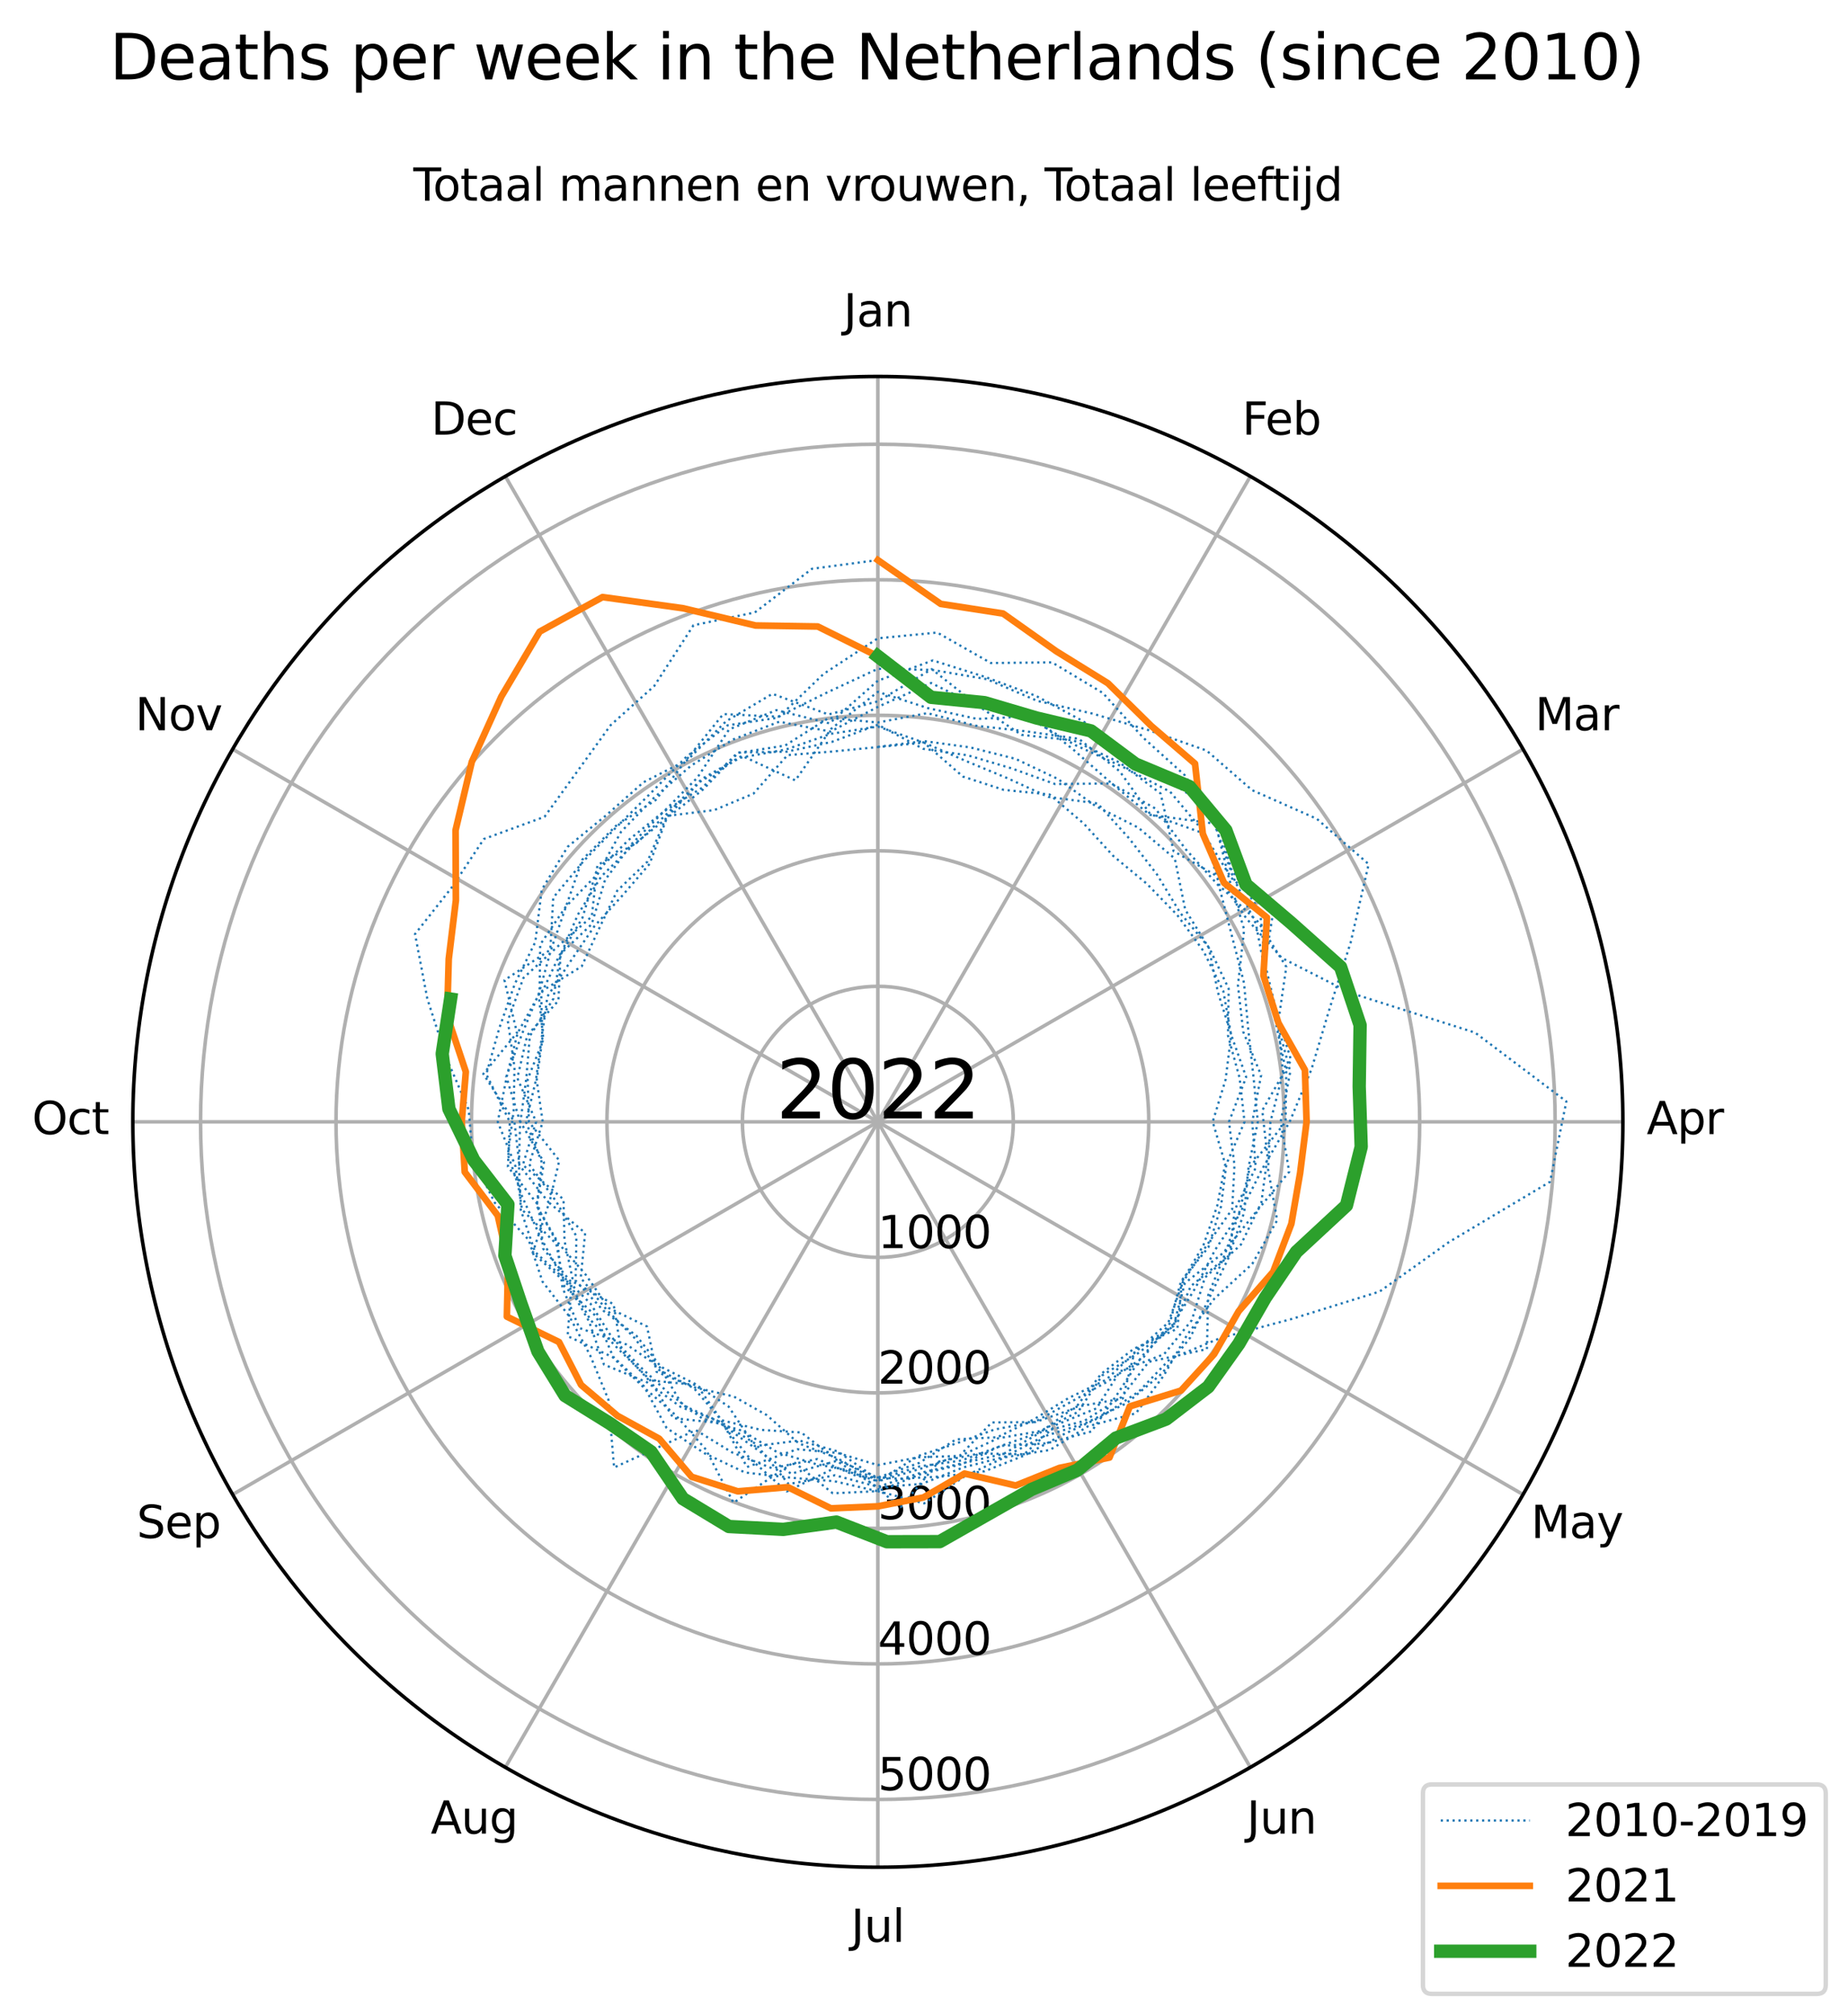 <?xml version="1.0" encoding="utf-8" standalone="no"?>
<!DOCTYPE svg PUBLIC "-//W3C//DTD SVG 1.1//EN"
  "http://www.w3.org/Graphics/SVG/1.1/DTD/svg11.dtd">
<svg xmlns:xlink="http://www.w3.org/1999/xlink" width="415.229pt" height="452.8pt" viewBox="0 0 415.229 452.8" xmlns="http://www.w3.org/2000/svg" version="1.1">
 <defs>
  <style type="text/css">*{stroke-linejoin: round; stroke-linecap: butt}</style>
 </defs>
 <g id="figure_1">
  <g id="patch_1">
   <path d="M 0 452.8 
L 415.229 452.8 
L 415.229 0 
L 0 0 
z
" style="fill: #ffffff"/>
  </g>
  <g id="axes_1">
   <g id="patch_2">
    <path d="M 364.645 251.952 
C 364.645 229.969 360.315 208.2 351.903 187.891 
C 343.49 167.581 331.159 149.126 315.615 133.582 
C 300.071 118.038 281.616 105.707 261.307 97.294 
C 240.997 88.882 219.228 84.552 197.245 84.552 
C 175.263 84.552 153.494 88.882 133.184 97.294 
C 112.875 105.707 94.42 118.038 78.876 133.582 
C 63.331 149.126 51 167.581 42.588 187.891 
C 34.175 208.2 29.845 229.969 29.845 251.952 
C 29.845 273.935 34.175 295.704 42.588 316.013 
C 51 336.322 63.331 354.777 78.876 370.321 
C 94.42 385.866 112.875 398.197 133.184 406.609 
C 153.494 415.022 175.263 419.352 197.245 419.352 
C 219.228 419.352 240.997 415.022 261.307 406.609 
C 281.616 398.197 300.071 385.866 315.615 370.321 
C 331.159 354.777 343.49 336.322 351.903 316.013 
C 360.315 295.704 364.645 273.935 364.645 251.952 
M 197.245 251.952 
C 197.245 251.952 197.245 251.952 197.245 251.952 
C 197.245 251.952 197.245 251.952 197.245 251.952 
C 197.245 251.952 197.245 251.952 197.245 251.952 
C 197.245 251.952 197.245 251.952 197.245 251.952 
C 197.245 251.952 197.245 251.952 197.245 251.952 
C 197.245 251.952 197.245 251.952 197.245 251.952 
C 197.245 251.952 197.245 251.952 197.245 251.952 
C 197.245 251.952 197.245 251.952 197.245 251.952 
C 197.245 251.952 197.245 251.952 197.245 251.952 
C 197.245 251.952 197.245 251.952 197.245 251.952 
C 197.245 251.952 197.245 251.952 197.245 251.952 
C 197.245 251.952 197.245 251.952 197.245 251.952 
C 197.245 251.952 197.245 251.952 197.245 251.952 
C 197.245 251.952 197.245 251.952 197.245 251.952 
C 197.245 251.952 197.245 251.952 197.245 251.952 
C 197.245 251.952 197.245 251.952 197.245 251.952 
M 364.645 251.952 
z
" style="fill: #ffffff"/>
   </g>
   <g id="matplotlib.axis_1">
    <g id="xtick_1">
     <g id="line2d_1">
      <path d="M 197.245 251.952 
L 197.245 84.552 
" clip-path="url(#pd51bc77264)" style="fill: none; stroke: #b0b0b0; stroke-width: 0.8; stroke-linecap: square"/>
     </g>
     <g id="text_1">
      <!-- Jan -->
      <g transform="translate(189.537 73.311) scale(0.1 -0.1)">
       <defs>
        <path id="DejaVuSans-4a" d="M 628 4666 
L 1259 4666 
L 1259 325 
Q 1259 -519 939 -900 
Q 619 -1281 -91 -1281 
L -331 -1281 
L -331 -750 
L -134 -750 
Q 284 -750 456 -515 
Q 628 -281 628 325 
L 628 4666 
z
" transform="scale(0.016)"/>
        <path id="DejaVuSans-61" d="M 2194 1759 
Q 1497 1759 1228 1600 
Q 959 1441 959 1056 
Q 959 750 1161 570 
Q 1363 391 1709 391 
Q 2188 391 2477 730 
Q 2766 1069 2766 1631 
L 2766 1759 
L 2194 1759 
z
M 3341 1997 
L 3341 0 
L 2766 0 
L 2766 531 
Q 2569 213 2275 61 
Q 1981 -91 1556 -91 
Q 1019 -91 701 211 
Q 384 513 384 1019 
Q 384 1609 779 1909 
Q 1175 2209 1959 2209 
L 2766 2209 
L 2766 2266 
Q 2766 2663 2505 2880 
Q 2244 3097 1772 3097 
Q 1472 3097 1187 3025 
Q 903 2953 641 2809 
L 641 3341 
Q 956 3463 1253 3523 
Q 1550 3584 1831 3584 
Q 2591 3584 2966 3190 
Q 3341 2797 3341 1997 
z
" transform="scale(0.016)"/>
        <path id="DejaVuSans-6e" d="M 3513 2113 
L 3513 0 
L 2938 0 
L 2938 2094 
Q 2938 2591 2744 2837 
Q 2550 3084 2163 3084 
Q 1697 3084 1428 2787 
Q 1159 2491 1159 1978 
L 1159 0 
L 581 0 
L 581 3500 
L 1159 3500 
L 1159 2956 
Q 1366 3272 1645 3428 
Q 1925 3584 2291 3584 
Q 2894 3584 3203 3211 
Q 3513 2838 3513 2113 
z
" transform="scale(0.016)"/>
       </defs>
       <use xlink:href="#DejaVuSans-4a"/>
       <use xlink:href="#DejaVuSans-61" x="29.492"/>
       <use xlink:href="#DejaVuSans-6e" x="90.771"/>
      </g>
     </g>
    </g>
    <g id="xtick_2">
     <g id="line2d_2">
      <path d="M 197.245 251.952 
L 280.945 106.979 
" clip-path="url(#pd51bc77264)" style="fill: none; stroke: #b0b0b0; stroke-width: 0.8; stroke-linecap: square"/>
     </g>
     <g id="text_2">
      <!-- Feb -->
      <g transform="translate(279.094 97.614) scale(0.1 -0.1)">
       <defs>
        <path id="DejaVuSans-46" d="M 628 4666 
L 3309 4666 
L 3309 4134 
L 1259 4134 
L 1259 2759 
L 3109 2759 
L 3109 2228 
L 1259 2228 
L 1259 0 
L 628 0 
L 628 4666 
z
" transform="scale(0.016)"/>
        <path id="DejaVuSans-65" d="M 3597 1894 
L 3597 1613 
L 953 1613 
Q 991 1019 1311 708 
Q 1631 397 2203 397 
Q 2534 397 2845 478 
Q 3156 559 3463 722 
L 3463 178 
Q 3153 47 2828 -22 
Q 2503 -91 2169 -91 
Q 1331 -91 842 396 
Q 353 884 353 1716 
Q 353 2575 817 3079 
Q 1281 3584 2069 3584 
Q 2775 3584 3186 3129 
Q 3597 2675 3597 1894 
z
M 3022 2063 
Q 3016 2534 2758 2815 
Q 2500 3097 2075 3097 
Q 1594 3097 1305 2825 
Q 1016 2553 972 2059 
L 3022 2063 
z
" transform="scale(0.016)"/>
        <path id="DejaVuSans-62" d="M 3116 1747 
Q 3116 2381 2855 2742 
Q 2594 3103 2138 3103 
Q 1681 3103 1420 2742 
Q 1159 2381 1159 1747 
Q 1159 1113 1420 752 
Q 1681 391 2138 391 
Q 2594 391 2855 752 
Q 3116 1113 3116 1747 
z
M 1159 2969 
Q 1341 3281 1617 3432 
Q 1894 3584 2278 3584 
Q 2916 3584 3314 3078 
Q 3713 2572 3713 1747 
Q 3713 922 3314 415 
Q 2916 -91 2278 -91 
Q 1894 -91 1617 61 
Q 1341 213 1159 525 
L 1159 0 
L 581 0 
L 581 4863 
L 1159 4863 
L 1159 2969 
z
" transform="scale(0.016)"/>
       </defs>
       <use xlink:href="#DejaVuSans-46"/>
       <use xlink:href="#DejaVuSans-65" x="52.02"/>
       <use xlink:href="#DejaVuSans-62" x="113.543"/>
      </g>
     </g>
    </g>
    <g id="xtick_3">
     <g id="line2d_3">
      <path d="M 197.245 251.952 
L 342.218 168.252 
" clip-path="url(#pd51bc77264)" style="fill: none; stroke: #b0b0b0; stroke-width: 0.8; stroke-linecap: square"/>
     </g>
     <g id="text_3">
      <!-- Mar -->
      <g transform="translate(344.909 164.011) scale(0.1 -0.1)">
       <defs>
        <path id="DejaVuSans-4d" d="M 628 4666 
L 1569 4666 
L 2759 1491 
L 3956 4666 
L 4897 4666 
L 4897 0 
L 4281 0 
L 4281 4097 
L 3078 897 
L 2444 897 
L 1241 4097 
L 1241 0 
L 628 0 
L 628 4666 
z
" transform="scale(0.016)"/>
        <path id="DejaVuSans-72" d="M 2631 2963 
Q 2534 3019 2420 3045 
Q 2306 3072 2169 3072 
Q 1681 3072 1420 2755 
Q 1159 2438 1159 1844 
L 1159 0 
L 581 0 
L 581 3500 
L 1159 3500 
L 1159 2956 
Q 1341 3275 1631 3429 
Q 1922 3584 2338 3584 
Q 2397 3584 2469 3576 
Q 2541 3569 2628 3553 
L 2631 2963 
z
" transform="scale(0.016)"/>
       </defs>
       <use xlink:href="#DejaVuSans-4d"/>
       <use xlink:href="#DejaVuSans-61" x="86.279"/>
       <use xlink:href="#DejaVuSans-72" x="147.559"/>
      </g>
     </g>
    </g>
    <g id="xtick_4">
     <g id="line2d_4">
      <path d="M 197.245 251.952 
L 364.645 251.952 
" clip-path="url(#pd51bc77264)" style="fill: none; stroke: #b0b0b0; stroke-width: 0.8; stroke-linecap: square"/>
     </g>
     <g id="text_4">
      <!-- Apr -->
      <g transform="translate(369.995 254.711) scale(0.1 -0.1)">
       <defs>
        <path id="DejaVuSans-41" d="M 2188 4044 
L 1331 1722 
L 3047 1722 
L 2188 4044 
z
M 1831 4666 
L 2547 4666 
L 4325 0 
L 3669 0 
L 3244 1197 
L 1141 1197 
L 716 0 
L 50 0 
L 1831 4666 
z
" transform="scale(0.016)"/>
        <path id="DejaVuSans-70" d="M 1159 525 
L 1159 -1331 
L 581 -1331 
L 581 3500 
L 1159 3500 
L 1159 2969 
Q 1341 3281 1617 3432 
Q 1894 3584 2278 3584 
Q 2916 3584 3314 3078 
Q 3713 2572 3713 1747 
Q 3713 922 3314 415 
Q 2916 -91 2278 -91 
Q 1894 -91 1617 61 
Q 1341 213 1159 525 
z
M 3116 1747 
Q 3116 2381 2855 2742 
Q 2594 3103 2138 3103 
Q 1681 3103 1420 2742 
Q 1159 2381 1159 1747 
Q 1159 1113 1420 752 
Q 1681 391 2138 391 
Q 2594 391 2855 752 
Q 3116 1113 3116 1747 
z
" transform="scale(0.016)"/>
       </defs>
       <use xlink:href="#DejaVuSans-41"/>
       <use xlink:href="#DejaVuSans-70" x="68.408"/>
       <use xlink:href="#DejaVuSans-72" x="131.885"/>
      </g>
     </g>
    </g>
    <g id="xtick_5">
     <g id="line2d_5">
      <path d="M 197.245 251.952 
L 342.218 335.652 
" clip-path="url(#pd51bc77264)" style="fill: none; stroke: #b0b0b0; stroke-width: 0.8; stroke-linecap: square"/>
     </g>
     <g id="text_5">
      <!-- May -->
      <g transform="translate(344.005 345.411) scale(0.1 -0.1)">
       <defs>
        <path id="DejaVuSans-79" d="M 2059 -325 
Q 1816 -950 1584 -1140 
Q 1353 -1331 966 -1331 
L 506 -1331 
L 506 -850 
L 844 -850 
Q 1081 -850 1212 -737 
Q 1344 -625 1503 -206 
L 1606 56 
L 191 3500 
L 800 3500 
L 1894 763 
L 2988 3500 
L 3597 3500 
L 2059 -325 
z
" transform="scale(0.016)"/>
       </defs>
       <use xlink:href="#DejaVuSans-4d"/>
       <use xlink:href="#DejaVuSans-61" x="86.279"/>
       <use xlink:href="#DejaVuSans-79" x="147.559"/>
      </g>
     </g>
    </g>
    <g id="xtick_6">
     <g id="line2d_6">
      <path d="M 197.245 251.952 
L 280.945 396.924 
" clip-path="url(#pd51bc77264)" style="fill: none; stroke: #b0b0b0; stroke-width: 0.8; stroke-linecap: square"/>
     </g>
     <g id="text_6">
      <!-- Jun -->
      <g transform="translate(280.133 411.808) scale(0.1 -0.1)">
       <defs>
        <path id="DejaVuSans-75" d="M 544 1381 
L 544 3500 
L 1119 3500 
L 1119 1403 
Q 1119 906 1312 657 
Q 1506 409 1894 409 
Q 2359 409 2629 706 
Q 2900 1003 2900 1516 
L 2900 3500 
L 3475 3500 
L 3475 0 
L 2900 0 
L 2900 538 
Q 2691 219 2414 64 
Q 2138 -91 1772 -91 
Q 1169 -91 856 284 
Q 544 659 544 1381 
z
M 1991 3584 
L 1991 3584 
z
" transform="scale(0.016)"/>
       </defs>
       <use xlink:href="#DejaVuSans-4a"/>
       <use xlink:href="#DejaVuSans-75" x="29.492"/>
       <use xlink:href="#DejaVuSans-6e" x="92.871"/>
      </g>
     </g>
    </g>
    <g id="xtick_7">
     <g id="line2d_7">
      <path d="M 197.245 251.952 
L 197.245 419.352 
" clip-path="url(#pd51bc77264)" style="fill: none; stroke: #b0b0b0; stroke-width: 0.8; stroke-linecap: square"/>
     </g>
     <g id="text_7">
      <!-- Jul -->
      <g transform="translate(191.213 436.111) scale(0.1 -0.1)">
       <defs>
        <path id="DejaVuSans-6c" d="M 603 4863 
L 1178 4863 
L 1178 0 
L 603 0 
L 603 4863 
z
" transform="scale(0.016)"/>
       </defs>
       <use xlink:href="#DejaVuSans-4a"/>
       <use xlink:href="#DejaVuSans-75" x="29.492"/>
       <use xlink:href="#DejaVuSans-6c" x="92.871"/>
      </g>
     </g>
    </g>
    <g id="xtick_8">
     <g id="line2d_8">
      <path d="M 197.245 251.952 
L 113.545 396.924 
" clip-path="url(#pd51bc77264)" style="fill: none; stroke: #b0b0b0; stroke-width: 0.8; stroke-linecap: square"/>
     </g>
     <g id="text_8">
      <!-- Aug -->
      <g transform="translate(96.782 411.808) scale(0.1 -0.1)">
       <defs>
        <path id="DejaVuSans-67" d="M 2906 1791 
Q 2906 2416 2648 2759 
Q 2391 3103 1925 3103 
Q 1463 3103 1205 2759 
Q 947 2416 947 1791 
Q 947 1169 1205 825 
Q 1463 481 1925 481 
Q 2391 481 2648 825 
Q 2906 1169 2906 1791 
z
M 3481 434 
Q 3481 -459 3084 -895 
Q 2688 -1331 1869 -1331 
Q 1566 -1331 1297 -1286 
Q 1028 -1241 775 -1147 
L 775 -588 
Q 1028 -725 1275 -790 
Q 1522 -856 1778 -856 
Q 2344 -856 2625 -561 
Q 2906 -266 2906 331 
L 2906 616 
Q 2728 306 2450 153 
Q 2172 0 1784 0 
Q 1141 0 747 490 
Q 353 981 353 1791 
Q 353 2603 747 3093 
Q 1141 3584 1784 3584 
Q 2172 3584 2450 3431 
Q 2728 3278 2906 2969 
L 2906 3500 
L 3481 3500 
L 3481 434 
z
" transform="scale(0.016)"/>
       </defs>
       <use xlink:href="#DejaVuSans-41"/>
       <use xlink:href="#DejaVuSans-75" x="68.408"/>
       <use xlink:href="#DejaVuSans-67" x="131.787"/>
      </g>
     </g>
    </g>
    <g id="xtick_9">
     <g id="line2d_9">
      <path d="M 197.245 251.952 
L 52.273 335.652 
" clip-path="url(#pd51bc77264)" style="fill: none; stroke: #b0b0b0; stroke-width: 0.8; stroke-linecap: square"/>
     </g>
     <g id="text_9">
      <!-- Sep -->
      <g transform="translate(30.723 345.411) scale(0.1 -0.1)">
       <defs>
        <path id="DejaVuSans-53" d="M 3425 4513 
L 3425 3897 
Q 3066 4069 2747 4153 
Q 2428 4238 2131 4238 
Q 1616 4238 1336 4038 
Q 1056 3838 1056 3469 
Q 1056 3159 1242 3001 
Q 1428 2844 1947 2747 
L 2328 2669 
Q 3034 2534 3370 2195 
Q 3706 1856 3706 1288 
Q 3706 609 3251 259 
Q 2797 -91 1919 -91 
Q 1588 -91 1214 -16 
Q 841 59 441 206 
L 441 856 
Q 825 641 1194 531 
Q 1563 422 1919 422 
Q 2459 422 2753 634 
Q 3047 847 3047 1241 
Q 3047 1584 2836 1778 
Q 2625 1972 2144 2069 
L 1759 2144 
Q 1053 2284 737 2584 
Q 422 2884 422 3419 
Q 422 4038 858 4394 
Q 1294 4750 2059 4750 
Q 2388 4750 2728 4690 
Q 3069 4631 3425 4513 
z
" transform="scale(0.016)"/>
       </defs>
       <use xlink:href="#DejaVuSans-53"/>
       <use xlink:href="#DejaVuSans-65" x="63.477"/>
       <use xlink:href="#DejaVuSans-70" x="125"/>
      </g>
     </g>
    </g>
    <g id="xtick_10">
     <g id="line2d_10">
      <path d="M 197.245 251.952 
L 29.845 251.952 
" clip-path="url(#pd51bc77264)" style="fill: none; stroke: #b0b0b0; stroke-width: 0.8; stroke-linecap: square"/>
     </g>
     <g id="text_10">
      <!-- Oct -->
      <g transform="translate(7.2 254.711) scale(0.1 -0.1)">
       <defs>
        <path id="DejaVuSans-4f" d="M 2522 4238 
Q 1834 4238 1429 3725 
Q 1025 3213 1025 2328 
Q 1025 1447 1429 934 
Q 1834 422 2522 422 
Q 3209 422 3611 934 
Q 4013 1447 4013 2328 
Q 4013 3213 3611 3725 
Q 3209 4238 2522 4238 
z
M 2522 4750 
Q 3503 4750 4090 4092 
Q 4678 3434 4678 2328 
Q 4678 1225 4090 567 
Q 3503 -91 2522 -91 
Q 1538 -91 948 565 
Q 359 1222 359 2328 
Q 359 3434 948 4092 
Q 1538 4750 2522 4750 
z
" transform="scale(0.016)"/>
        <path id="DejaVuSans-63" d="M 3122 3366 
L 3122 2828 
Q 2878 2963 2633 3030 
Q 2388 3097 2138 3097 
Q 1578 3097 1268 2742 
Q 959 2388 959 1747 
Q 959 1106 1268 751 
Q 1578 397 2138 397 
Q 2388 397 2633 464 
Q 2878 531 3122 666 
L 3122 134 
Q 2881 22 2623 -34 
Q 2366 -91 2075 -91 
Q 1284 -91 818 406 
Q 353 903 353 1747 
Q 353 2603 823 3093 
Q 1294 3584 2113 3584 
Q 2378 3584 2631 3529 
Q 2884 3475 3122 3366 
z
" transform="scale(0.016)"/>
        <path id="DejaVuSans-74" d="M 1172 4494 
L 1172 3500 
L 2356 3500 
L 2356 3053 
L 1172 3053 
L 1172 1153 
Q 1172 725 1289 603 
Q 1406 481 1766 481 
L 2356 481 
L 2356 0 
L 1766 0 
Q 1100 0 847 248 
Q 594 497 594 1153 
L 594 3053 
L 172 3053 
L 172 3500 
L 594 3500 
L 594 4494 
L 1172 4494 
z
" transform="scale(0.016)"/>
       </defs>
       <use xlink:href="#DejaVuSans-4f"/>
       <use xlink:href="#DejaVuSans-63" x="78.711"/>
       <use xlink:href="#DejaVuSans-74" x="133.691"/>
      </g>
     </g>
    </g>
    <g id="xtick_11">
     <g id="line2d_11">
      <path d="M 197.245 251.952 
L 52.273 168.252 
" clip-path="url(#pd51bc77264)" style="fill: none; stroke: #b0b0b0; stroke-width: 0.8; stroke-linecap: square"/>
     </g>
     <g id="text_11">
      <!-- Nov -->
      <g transform="translate(30.389 164.011) scale(0.1 -0.1)">
       <defs>
        <path id="DejaVuSans-4e" d="M 628 4666 
L 1478 4666 
L 3547 763 
L 3547 4666 
L 4159 4666 
L 4159 0 
L 3309 0 
L 1241 3903 
L 1241 0 
L 628 0 
L 628 4666 
z
" transform="scale(0.016)"/>
        <path id="DejaVuSans-6f" d="M 1959 3097 
Q 1497 3097 1228 2736 
Q 959 2375 959 1747 
Q 959 1119 1226 758 
Q 1494 397 1959 397 
Q 2419 397 2687 759 
Q 2956 1122 2956 1747 
Q 2956 2369 2687 2733 
Q 2419 3097 1959 3097 
z
M 1959 3584 
Q 2709 3584 3137 3096 
Q 3566 2609 3566 1747 
Q 3566 888 3137 398 
Q 2709 -91 1959 -91 
Q 1206 -91 779 398 
Q 353 888 353 1747 
Q 353 2609 779 3096 
Q 1206 3584 1959 3584 
z
" transform="scale(0.016)"/>
        <path id="DejaVuSans-76" d="M 191 3500 
L 800 3500 
L 1894 563 
L 2988 3500 
L 3597 3500 
L 2284 0 
L 1503 0 
L 191 3500 
z
" transform="scale(0.016)"/>
       </defs>
       <use xlink:href="#DejaVuSans-4e"/>
       <use xlink:href="#DejaVuSans-6f" x="74.805"/>
       <use xlink:href="#DejaVuSans-76" x="135.986"/>
      </g>
     </g>
    </g>
    <g id="xtick_12">
     <g id="line2d_12">
      <path d="M 197.245 251.952 
L 113.545 106.979 
" clip-path="url(#pd51bc77264)" style="fill: none; stroke: #b0b0b0; stroke-width: 0.8; stroke-linecap: square"/>
     </g>
     <g id="text_12">
      <!-- Dec -->
      <g transform="translate(96.87 97.614) scale(0.1 -0.1)">
       <defs>
        <path id="DejaVuSans-44" d="M 1259 4147 
L 1259 519 
L 2022 519 
Q 2988 519 3436 956 
Q 3884 1394 3884 2338 
Q 3884 3275 3436 3711 
Q 2988 4147 2022 4147 
L 1259 4147 
z
M 628 4666 
L 1925 4666 
Q 3281 4666 3915 4102 
Q 4550 3538 4550 2338 
Q 4550 1131 3912 565 
Q 3275 0 1925 0 
L 628 0 
L 628 4666 
z
" transform="scale(0.016)"/>
       </defs>
       <use xlink:href="#DejaVuSans-44"/>
       <use xlink:href="#DejaVuSans-65" x="77.002"/>
       <use xlink:href="#DejaVuSans-63" x="138.525"/>
      </g>
     </g>
    </g>
   </g>
   <g id="matplotlib.axis_2">
    <g id="ytick_1">
     <g id="line2d_13">
      <path d="M 197.245 221.515 
C 201.242 221.515 205.2 222.303 208.893 223.832 
C 212.585 225.362 215.941 227.604 218.767 230.43 
C 221.593 233.256 223.835 236.612 225.365 240.304 
C 226.894 243.997 227.682 247.955 227.682 251.952 
C 227.682 255.949 226.894 259.907 225.365 263.599 
C 223.835 267.292 221.593 270.647 218.767 273.474 
C 215.941 276.3 212.585 278.542 208.893 280.071 
C 205.2 281.601 201.242 282.388 197.245 282.388 
C 193.248 282.388 189.29 281.601 185.598 280.071 
C 181.905 278.542 178.55 276.3 175.724 273.474 
C 172.897 270.647 170.655 267.292 169.126 263.599 
C 167.596 259.907 166.809 255.949 166.809 251.952 
C 166.809 247.955 167.596 243.997 169.126 240.304 
C 170.655 236.612 172.897 233.256 175.724 230.43 
C 178.55 227.604 181.905 225.362 185.598 223.832 
C 189.29 222.303 193.248 221.515 197.245 221.515 
" clip-path="url(#pd51bc77264)" style="fill: none; stroke: #b0b0b0; stroke-width: 0.8; stroke-linecap: square"/>
     </g>
     <g id="text_13">
      <!-- 1000 -->
      <g transform="translate(197.245 280.308) scale(0.1 -0.1)">
       <defs>
        <path id="DejaVuSans-31" d="M 794 531 
L 1825 531 
L 1825 4091 
L 703 3866 
L 703 4441 
L 1819 4666 
L 2450 4666 
L 2450 531 
L 3481 531 
L 3481 0 
L 794 0 
L 794 531 
z
" transform="scale(0.016)"/>
        <path id="DejaVuSans-30" d="M 2034 4250 
Q 1547 4250 1301 3770 
Q 1056 3291 1056 2328 
Q 1056 1369 1301 889 
Q 1547 409 2034 409 
Q 2525 409 2770 889 
Q 3016 1369 3016 2328 
Q 3016 3291 2770 3770 
Q 2525 4250 2034 4250 
z
M 2034 4750 
Q 2819 4750 3233 4129 
Q 3647 3509 3647 2328 
Q 3647 1150 3233 529 
Q 2819 -91 2034 -91 
Q 1250 -91 836 529 
Q 422 1150 422 2328 
Q 422 3509 836 4129 
Q 1250 4750 2034 4750 
z
" transform="scale(0.016)"/>
       </defs>
       <use xlink:href="#DejaVuSans-31"/>
       <use xlink:href="#DejaVuSans-30" x="63.623"/>
       <use xlink:href="#DejaVuSans-30" x="127.246"/>
       <use xlink:href="#DejaVuSans-30" x="190.869"/>
      </g>
     </g>
    </g>
    <g id="ytick_2">
     <g id="line2d_14">
      <path d="M 197.245 191.079 
C 205.239 191.079 213.155 192.654 220.54 195.713 
C 227.926 198.772 234.636 203.256 240.289 208.908 
C 245.941 214.561 250.425 221.272 253.484 228.657 
C 256.543 236.042 258.118 243.958 258.118 251.952 
C 258.118 259.945 256.543 267.861 253.484 275.247 
C 250.425 282.632 245.941 289.343 240.289 294.995 
C 234.636 300.648 227.926 305.132 220.54 308.191 
C 213.155 311.25 205.239 312.824 197.245 312.824 
C 189.252 312.824 181.336 311.25 173.95 308.191 
C 166.565 305.132 159.854 300.648 154.202 294.995 
C 148.549 289.343 144.065 282.632 141.006 275.247 
C 137.947 267.861 136.373 259.945 136.373 251.952 
C 136.373 243.958 137.947 236.042 141.006 228.657 
C 144.065 221.272 148.549 214.561 154.202 208.908 
C 159.854 203.256 166.565 198.772 173.95 195.713 
C 181.336 192.654 189.252 191.079 197.245 191.079 
" clip-path="url(#pd51bc77264)" style="fill: none; stroke: #b0b0b0; stroke-width: 0.8; stroke-linecap: square"/>
     </g>
     <g id="text_14">
      <!-- 2000 -->
      <g transform="translate(197.245 310.745) scale(0.1 -0.1)">
       <defs>
        <path id="DejaVuSans-32" d="M 1228 531 
L 3431 531 
L 3431 0 
L 469 0 
L 469 531 
Q 828 903 1448 1529 
Q 2069 2156 2228 2338 
Q 2531 2678 2651 2914 
Q 2772 3150 2772 3378 
Q 2772 3750 2511 3984 
Q 2250 4219 1831 4219 
Q 1534 4219 1204 4116 
Q 875 4013 500 3803 
L 500 4441 
Q 881 4594 1212 4672 
Q 1544 4750 1819 4750 
Q 2544 4750 2975 4387 
Q 3406 4025 3406 3419 
Q 3406 3131 3298 2873 
Q 3191 2616 2906 2266 
Q 2828 2175 2409 1742 
Q 1991 1309 1228 531 
z
" transform="scale(0.016)"/>
       </defs>
       <use xlink:href="#DejaVuSans-32"/>
       <use xlink:href="#DejaVuSans-30" x="63.623"/>
       <use xlink:href="#DejaVuSans-30" x="127.246"/>
       <use xlink:href="#DejaVuSans-30" x="190.869"/>
      </g>
     </g>
    </g>
    <g id="ytick_3">
     <g id="line2d_15">
      <path d="M 197.245 160.643 
C 209.236 160.643 221.11 163.005 232.188 167.593 
C 243.266 172.182 253.332 178.908 261.811 187.386 
C 270.289 195.865 277.015 205.931 281.604 217.009 
C 286.193 228.087 288.554 239.961 288.554 251.952 
C 288.554 263.942 286.193 275.816 281.604 286.894 
C 277.015 297.972 270.289 308.038 261.811 316.517 
C 253.332 324.996 243.266 331.722 232.188 336.31 
C 221.11 340.899 209.236 343.261 197.245 343.261 
C 185.255 343.261 173.381 340.899 162.303 336.31 
C 151.225 331.722 141.159 324.996 132.68 316.517 
C 124.201 308.038 117.475 297.972 112.887 286.894 
C 108.298 275.816 105.936 263.942 105.936 251.952 
C 105.936 239.961 108.298 228.087 112.887 217.009 
C 117.475 205.931 124.201 195.865 132.68 187.386 
C 141.159 178.908 151.225 172.182 162.303 167.593 
C 173.381 163.005 185.255 160.643 197.245 160.643 
" clip-path="url(#pd51bc77264)" style="fill: none; stroke: #b0b0b0; stroke-width: 0.8; stroke-linecap: square"/>
     </g>
     <g id="text_15">
      <!-- 3000 -->
      <g transform="translate(197.245 341.181) scale(0.1 -0.1)">
       <defs>
        <path id="DejaVuSans-33" d="M 2597 2516 
Q 3050 2419 3304 2112 
Q 3559 1806 3559 1356 
Q 3559 666 3084 287 
Q 2609 -91 1734 -91 
Q 1441 -91 1130 -33 
Q 819 25 488 141 
L 488 750 
Q 750 597 1062 519 
Q 1375 441 1716 441 
Q 2309 441 2620 675 
Q 2931 909 2931 1356 
Q 2931 1769 2642 2001 
Q 2353 2234 1838 2234 
L 1294 2234 
L 1294 2753 
L 1863 2753 
Q 2328 2753 2575 2939 
Q 2822 3125 2822 3475 
Q 2822 3834 2567 4026 
Q 2313 4219 1838 4219 
Q 1578 4219 1281 4162 
Q 984 4106 628 3988 
L 628 4550 
Q 988 4650 1302 4700 
Q 1616 4750 1894 4750 
Q 2613 4750 3031 4423 
Q 3450 4097 3450 3541 
Q 3450 3153 3228 2886 
Q 3006 2619 2597 2516 
z
" transform="scale(0.016)"/>
       </defs>
       <use xlink:href="#DejaVuSans-33"/>
       <use xlink:href="#DejaVuSans-30" x="63.623"/>
       <use xlink:href="#DejaVuSans-30" x="127.246"/>
       <use xlink:href="#DejaVuSans-30" x="190.869"/>
      </g>
     </g>
    </g>
    <g id="ytick_4">
     <g id="line2d_16">
      <path d="M 197.245 130.206 
C 213.233 130.206 229.065 133.355 243.835 139.474 
C 258.606 145.592 272.028 154.56 283.332 165.865 
C 294.637 177.17 303.605 190.591 309.723 205.362 
C 315.842 220.132 318.991 235.964 318.991 251.952 
C 318.991 267.939 315.842 283.771 309.723 298.542 
C 303.605 313.312 294.637 326.734 283.332 338.039 
C 272.028 349.344 258.606 358.312 243.835 364.43 
C 229.065 370.548 213.233 373.697 197.245 373.697 
C 181.258 373.697 165.426 370.548 150.655 364.43 
C 135.885 358.312 122.463 349.344 111.158 338.039 
C 99.853 326.734 90.885 313.312 84.767 298.542 
C 78.649 283.771 75.5 267.939 75.5 251.952 
C 75.5 235.964 78.649 220.132 84.767 205.362 
C 90.885 190.591 99.853 177.17 111.158 165.865 
C 122.463 154.56 135.885 145.592 150.655 139.474 
C 165.426 133.355 181.258 130.206 197.245 130.206 
" clip-path="url(#pd51bc77264)" style="fill: none; stroke: #b0b0b0; stroke-width: 0.8; stroke-linecap: square"/>
     </g>
     <g id="text_16">
      <!-- 4000 -->
      <g transform="translate(197.245 371.618) scale(0.1 -0.1)">
       <defs>
        <path id="DejaVuSans-34" d="M 2419 4116 
L 825 1625 
L 2419 1625 
L 2419 4116 
z
M 2253 4666 
L 3047 4666 
L 3047 1625 
L 3713 1625 
L 3713 1100 
L 3047 1100 
L 3047 0 
L 2419 0 
L 2419 1100 
L 313 1100 
L 313 1709 
L 2253 4666 
z
" transform="scale(0.016)"/>
       </defs>
       <use xlink:href="#DejaVuSans-34"/>
       <use xlink:href="#DejaVuSans-30" x="63.623"/>
       <use xlink:href="#DejaVuSans-30" x="127.246"/>
       <use xlink:href="#DejaVuSans-30" x="190.869"/>
      </g>
     </g>
    </g>
    <g id="ytick_5">
     <g id="line2d_17">
      <path d="M 197.245 99.77 
C 217.23 99.77 237.02 103.706 255.483 111.354 
C 273.946 119.002 290.723 130.212 304.854 144.343 
C 318.985 158.474 330.195 175.251 337.843 193.714 
C 345.491 212.177 349.427 231.967 349.427 251.952 
C 349.427 271.936 345.491 291.726 337.843 310.189 
C 330.195 328.652 318.985 345.429 304.854 359.561 
C 290.723 373.692 273.946 384.902 255.483 392.549 
C 237.02 400.197 217.23 404.134 197.245 404.134 
C 177.261 404.134 157.471 400.197 139.008 392.549 
C 120.545 384.902 103.768 373.692 89.637 359.561 
C 75.505 345.429 64.295 328.652 56.648 310.189 
C 49 291.726 45.063 271.936 45.063 251.952 
C 45.063 231.967 49 212.177 56.648 193.714 
C 64.295 175.251 75.505 158.474 89.637 144.343 
C 103.768 130.212 120.545 119.002 139.008 111.354 
C 157.471 103.706 177.261 99.77 197.245 99.77 
" clip-path="url(#pd51bc77264)" style="fill: none; stroke: #b0b0b0; stroke-width: 0.8; stroke-linecap: square"/>
     </g>
     <g id="text_17">
      <!-- 5000 -->
      <g transform="translate(197.245 402.054) scale(0.1 -0.1)">
       <defs>
        <path id="DejaVuSans-35" d="M 691 4666 
L 3169 4666 
L 3169 4134 
L 1269 4134 
L 1269 2991 
Q 1406 3038 1543 3061 
Q 1681 3084 1819 3084 
Q 2600 3084 3056 2656 
Q 3513 2228 3513 1497 
Q 3513 744 3044 326 
Q 2575 -91 1722 -91 
Q 1428 -91 1123 -41 
Q 819 9 494 109 
L 494 744 
Q 775 591 1075 516 
Q 1375 441 1709 441 
Q 2250 441 2565 725 
Q 2881 1009 2881 1497 
Q 2881 1984 2565 2268 
Q 2250 2553 1709 2553 
Q 1456 2553 1204 2497 
Q 953 2441 691 2322 
L 691 4666 
z
" transform="scale(0.016)"/>
       </defs>
       <use xlink:href="#DejaVuSans-35"/>
       <use xlink:href="#DejaVuSans-30" x="63.623"/>
       <use xlink:href="#DejaVuSans-30" x="127.246"/>
       <use xlink:href="#DejaVuSans-30" x="190.869"/>
      </g>
     </g>
    </g>
   </g>
   <g id="line2d_18">
    <path d="M 197.245 167.734 
L 207.628 166.445 
L 217.975 167.847 
L 228.167 170.418 
L 237.67 174.928 
L 246.193 181.039 
L 255.776 185.884 
L 263.974 192.836 
L 266.304 204.284 
L 271.627 212.913 
L 273.685 222.962 
L 276.651 232.38 
L 275.38 242.465 
L 272.484 251.952 
L 275.289 261.428 
L 273.519 270.752 
L 270.384 279.689 
L 265.591 287.822 
L 264.551 298.41 
L 254.77 302.914 
L 247.4 308.565 
L 241.628 316.252 
L 232.635 319.381 
L 222.846 319.455 
L 215.71 326.866 
L 206.711 329.905 
L 197.245 332.699 
L 188.077 327.458 
L 179.451 324.147 
L 172.271 317.805 
L 164.869 313.64 
L 156.078 311.593 
L 147.514 308.086 
L 145.371 297.909 
L 136.728 293.724 
L 131.676 286.365 
L 125.445 279.182 
L 120.588 270.846 
L 121.77 261.116 
L 118.172 251.952 
L 120.41 242.622 
L 122.997 223.793 
L 128.28 215.756 
L 133.572 208.001 
L 139.858 201.111 
L 145.94 194.04 
L 149.94 183.419 
L 157.188 175.629 
L 166.237 170.191 
L 176.632 168.32 
L 186.665 164.813 
L 197.245 163.169 
L 207.587 166.777 
L 216.358 174.407 
L 225.523 177.391 
L 235.831 178.432 
L 243.496 184.947 
L 250.145 192.24 
L 257.64 198.447 
L 264.526 205.511 
L 270.388 213.564 
L 274.852 222.52 
L 276.622 232.387 
L 280.003 241.903 
L 276.136 251.952 
L 277.374 261.681 
L 276.858 271.575 
L 270.981 279.916 
L 265.779 287.921 
L 262.522 297.009 
L 255.362 303.439 
L 248.551 309.863 
L 240.072 313.997 
L 232.309 318.761 
L 224.109 322.785 
L 214.821 323.261 
L 206.545 328.545 
L 197.245 331.847 
L 188.026 327.881 
L 180.048 321.724 
L 171.008 321.134 
L 162.082 318.95 
L 156.51 310.966 
L 148.503 306.97 
L 143.002 300.008 
L 135.676 294.45 
L 129.331 287.596 
L 129.514 277.639 
L 124.932 269.775 
L 118.899 261.465 
L 121.946 251.952 
L 120.591 242.644 
L 121.858 233.371 
L 121.603 223.264 
L 125.747 214.426 
L 132.945 207.569 
L 135.939 197.639 
L 141.944 189.529 
L 149.145 182.266 
L 157.839 176.869 
L 165.784 168.995 
L 176.756 168.822 
L 186.885 166.626 
L 197.245 162.773 
L 207.419 168.167 
L 217.531 169.65 
L 227.347 172.581 
L 237.062 176.087 
L 249.703 175.954 
L 259.591 181.578 
L 266.389 190.696 
L 273.919 199.028 
L 279.519 220.75 
L 280.493 231.433 
L 281.634 241.705 
L 282.619 251.952 
L 280.547 262.066 
L 279.577 272.245 
L 276.161 281.88 
L 267.558 288.855 
L 263.699 297.822 
L 255.043 303.156 
L 252.284 314.078 
L 241.473 316.026 
L 233.809 321.618 
L 224.854 324.749 
L 215.994 328.018 
L 206.641 329.331 
L 197.245 332.273 
L 188.257 325.977 
L 179.604 323.527 
L 169.626 324.777 
L 163.695 315.877 
L 156.459 311.041 
L 145.819 310 
L 139.516 303.096 
L 137.88 292.929 
L 128.792 287.879 
L 126.839 278.653 
L 126.616 269.36 
L 117.479 261.637 
L 120.454 251.952 
L 116.24 242.116 
L 118.46 232.533 
L 125.473 224.732 
L 125.935 214.525 
L 129.839 205.425 
L 135.073 196.872 
L 142.206 189.825 
L 158.037 177.246 
L 165.827 169.109 
L 176.413 167.433 
L 186.228 161.218 
L 197.245 162.256 
L 208.391 160.16 
L 219.177 162.971 
L 230.509 164.243 
L 242.395 165.927 
L 251.587 173.224 
L 258.46 182.854 
L 270.398 187.144 
L 276.649 197.143 
L 285.992 205.374 
L 283.731 219.152 
L 287.024 229.823 
L 289.913 240.7 
L 287.763 251.952 
L 289.671 263.174 
L 281.734 272.776 
L 274.852 281.384 
L 266.237 288.162 
L 263.674 297.804 
L 255.818 303.842 
L 247.683 308.884 
L 242.216 317.103 
L 233.696 321.402 
L 224.206 323.041 
L 215.739 326.984 
L 206.391 327.276 
L 197.245 329.047 
L 188.217 326.31 
L 179.123 325.477 
L 167.845 329.473 
L 162.082 318.95 
L 155.94 311.793 
L 147.958 307.585 
L 142.523 300.431 
L 136.227 294.07 
L 130.49 286.988 
L 131.478 276.894 
L 123.425 270.147 
L 125.667 260.643 
L 118.841 251.952 
L 118.567 242.398 
L 122.095 233.429 
L 121.005 223.038 
L 130.706 217.029 
L 134.549 208.675 
L 138.673 200.061 
L 145.476 193.516 
L 149.819 183.243 
L 160.498 181.935 
L 169.292 178.244 
L 176.945 169.591 
L 187.145 168.771 
L 207.587 166.777 
L 217.203 170.979 
L 226.494 174.829 
L 235.549 178.971 
L 246.608 180.438 
L 253.677 188.253 
L 259.964 196.388 
L 265.202 205.044 
L 271.708 212.871 
L 276.075 222.055 
L 275.913 232.562 
L 278.522 242.083 
L 279.637 251.952 
L 275.561 261.461 
L 274.346 270.955 
L 271.522 280.121 
L 265.375 287.709 
L 262.823 297.217 
L 256.934 304.831 
L 248.894 310.251 
L 232.592 319.3 
L 223.45 321.049 
L 215.033 324.118 
L 206.355 326.974 
L 197.245 332.699 
L 187.82 329.573 
L 176.785 334.963 
L 168.547 327.623 
L 161.87 319.354 
L 153.329 315.575 
L 148.342 307.152 
L 140.792 301.965 
L 130.165 298.254 
L 126.367 289.152 
L 125.274 279.247 
L 120.588 270.846 
L 122.223 261.061 
L 116.924 251.952 
L 118.235 242.358 
L 119.051 232.679 
L 124.335 224.3 
L 125.908 214.511 
L 130.866 206.134 
L 133.934 195.863 
L 141.197 188.686 
L 149.145 182.266 
L 156.679 174.659 
L 163.82 163.816 
L 174.454 159.484 
L 186.379 162.457 
L 197.245 152.881 
L 209.589 148.318 
L 221.388 152.044 
L 232.78 156.285 
L 243.415 161.999 
L 252.88 169.353 
L 263.033 175.614 
L 273.172 182.492 
L 276.552 195.047 
L 283.125 204.606 
L 284.286 216.652 
L 286.852 227.467 
L 290.082 238.093 
L 283.616 249.391 
L 284.798 259.757 
L 283.41 270.089 
L 278.814 279.528 
L 270.721 286.953 
L 267.79 296.487 
L 261.555 304.134 
L 251.646 307.989 
L 246.372 316.304 
L 237.41 319.959 
L 230.128 326.6 
L 219.993 326.443 
L 210.958 328.251 
L 202.38 338.482 
L 192.581 330.552 
L 183.425 328.85 
L 174.596 326.122 
L 166.694 321.307 
L 157.87 318.622 
L 150.538 313.135 
L 143.841 306.962 
L 137.521 300.414 
L 132.646 292.733 
L 125.83 285.972 
L 121.328 277.618 
L 117.336 268.772 
L 114.118 259.362 
L 115.407 249.526 
L 115.607 239.765 
L 114.098 229.232 
L 117.594 219.649 
L 125.492 212.394 
L 132.974 205.836 
L 134.231 194.305 
L 143.18 189.217 
L 150.334 182.303 
L 157.719 174.942 
L 166.712 169.752 
L 178.715 175.268 
L 186.734 163.701 
L 197.245 155.377 
L 208.527 159.042 
L 219.549 161.464 
L 231.793 160.856 
L 241.136 168.326 
L 249.737 175.904 
L 258.339 182.991 
L 272.859 184.964 
L 277.025 196.884 
L 282.165 207.382 
L 284.385 218.904 
L 289.007 240.81 
L 288.859 251.952 
L 280.849 262.103 
L 278.543 271.99 
L 275.279 281.546 
L 271.466 290.906 
L 271.189 302.991 
L 258.096 305.861 
L 252.002 313.759 
L 243.617 319.132 
L 233.837 321.672 
L 225.523 326.513 
L 206.817 330.781 
L 197.245 333.917 
L 187.608 331.325 
L 177.193 333.308 
L 169.81 324.293 
L 161.884 319.327 
L 153.018 316.026 
L 145.415 310.456 
L 135.711 306.466 
L 132.344 296.75 
L 127.606 288.501 
L 119.696 281.362 
L 123.365 270.162 
L 116.724 261.729 
L 115.585 251.952 
L 108.596 241.188 
L 116.155 231.965 
L 113.35 220.134 
L 123.645 213.323 
L 124.304 201.604 
L 131.132 193.381 
L 138.553 185.702 
L 146.258 178.083 
L 154.218 169.97 
L 163.474 162.905 
L 174.869 161.168 
L 185.032 151.368 
L 197.245 143.355 
L 210.588 142.062 
L 222.644 148.904 
L 236.38 148.761 
L 247.798 155.632 
L 256.826 165.634 
L 266.211 174.106 
L 273.064 184.783 
L 276.199 197.454 
L 279.551 208.755 
L 278.153 221.268 
L 279.341 231.717 
L 283.356 241.496 
L 281.371 251.952 
L 282.148 262.261 
L 277.42 271.713 
L 276.303 281.934 
L 267.432 300.398 
L 261.058 308.484 
L 253.193 315.103 
L 243.945 319.608 
L 234.36 322.669 
L 225.771 327.168 
L 216.38 329.585 
L 207.118 333.259 
L 197.245 334.039 
L 188 328.092 
L 177.768 330.974 
L 161.743 319.596 
L 151.306 318.506 
L 145.98 309.818 
L 139.265 303.318 
L 132.72 296.49 
L 127.984 288.303 
L 120.208 281.168 
L 117.012 271.728 
L 116.603 261.744 
L 116.863 251.952 
L 113.763 241.815 
L 117.278 232.242 
L 121.09 223.07 
L 123.779 213.394 
L 130.813 193.098 
L 138.371 185.497 
L 147.347 179.661 
L 154.43 170.374 
L 162.514 160.372 
L 174.818 160.961 
L 185.553 155.658 
L 197.245 150.203 
L 209.568 150.461 
L 221.748 152.539 
L 233.099 157.413 
L 245.379 160.241 
L 257.984 163.956 
L 271.115 168.57 
L 281.333 177.456 
L 295.862 183.882 
L 307.525 194.073 
L 303.481 211.662 
L 298.608 226.968 
L 294.687 240.12 
L 289.772 251.952 
L 283.659 262.444 
L 278.809 272.055 
L 273.03 280.693 
L 268.528 289.364 
L 263.399 297.614 
L 256.615 304.549 
L 251.215 312.871 
L 245.242 321.487 
L 235.138 324.151 
L 224.843 324.72 
L 216.191 328.816 
L 206.854 331.083 
L 197.245 334.921 
L 187.446 332.655 
L 177.55 331.86 
L 167.381 330.696 
L 158.207 326.334 
L 149.785 320.71 
L 144.668 311.299 
L 137.739 304.67 
L 133.947 295.643 
L 126.825 288.911 
L 124.989 279.355 
L 117.278 271.662 
L 115.787 261.843 
L 111.841 251.952 
L 113.853 241.826 
L 116.303 232.001 
L 121.233 223.124 
L 121.381 212.135 
L 127.159 203.575 
L 134.344 196.226 
L 139.542 186.818 
L 146.984 179.135 
L 155.264 171.964 
L 164.683 166.092 
L 175.095 162.084 
L 186.602 164.3 
L 197.245 158.756 
L 209.213 153.392 
L 220.204 158.804 
L 231.556 161.482 
L 241.645 167.356 
L 252.279 172.222 
L 262.921 177.819 
L 270.603 186.962 
L 274.019 198.958 
L 282.731 207.085 
L 289.024 217.145 
L 287.172 229.787 
L 288.281 240.898 
L 285.45 251.952 
L 284.928 262.598 
L 286.965 274.066 
L 281.369 283.856 
L 272.867 291.641 
L 266.68 299.879 
L 261.513 308.888 
L 255.231 317.404 
L 244.447 320.335 
L 235.916 325.633 
L 225.814 327.281 
L 216.854 331.506 
L 207.65 337.64 
L 197.245 334.891 
L 187.116 335.374 
L 178.409 328.373 
L 164.802 337.498 
L 158.617 325.552 
L 151.79 317.805 
L 144.507 311.481 
L 137.625 304.771 
L 127.535 300.069 
L 128.442 288.063 
L 122.058 280.467 
L 121.001 270.744 
L 114.125 262.044 
L 114.55 251.952 
L 109.261 241.269 
L 112.165 230.981 
L 115.655 221.009 
L 120.276 211.555 
L 121.724 199.823 
L 127.533 190.192 
L 136.232 183.082 
L 144.598 175.679 
L 154.557 170.616 
L 163.129 161.994 
L 173.551 155.819 
L 186.136 160.462 
L 197.245 157.508 
L 209.355 150.282 
L 219.815 158.552 
L 229.527 165.044 
L 241.219 166.277 
L 251.587 171.272 
L 260.788 178.219 
L 263.695 191.162 
L 273.856 196.982 
L 280.06 206.296 
L 288.009 215.142 
L 303.352 222.958 
L 331.444 231.918 
L 351.946 247.365 
L 348.28 265.416 
L 325.553 278.96 
L 309.983 290.066 
L 290.203 296.234 
L 274.173 300.516 
L 262.878 305.208 
L 255.971 312.444 
L 247.702 318.046 
L 238.757 322.239 
L 230.238 326.85 
L 221.21 330.431 
L 211.561 331.606 
L 202.002 332.102 
L 192.523 331.525 
L 183.635 327.682 
L 173.485 329.761 
L 164.535 326.21 
L 156.353 321.191 
L 137.979 329.585 
L 136.697 314.322 
L 132.605 304.402 
L 127.962 295.69 
L 121.901 287.844 
L 118.79 278.476 
L 111.141 270.076 
L 106.236 260.065 
L 105.307 249.226 
L 100.254 237.473 
L 96.012 224.29 
L 93.253 209.777 
L 101.583 199.213 
L 108.715 188.429 
L 122.351 183.437 
L 137.224 162.84 
L 147.004 154.065 
L 155.818 140.422 
L 169.6 137.547 
L 182.45 127.736 
L 197.245 125.793 
L 197.245 125.793 
" clip-path="url(#pd51bc77264)" style="fill: none; stroke-dasharray: 0.5,0.825; stroke-dashoffset: 0; stroke: #1f77b4; stroke-width: 0.5"/>
   </g>
   <g id="line2d_19">
    <path d="M 197.245 125.793 
L 211.37 135.626 
L 225.383 137.793 
L 237.33 146.257 
L 248.943 153.449 
L 258.641 163.004 
L 268.512 171.509 
L 270.261 187.265 
L 275.021 198.267 
L 284.671 206.067 
L 283.873 219.098 
L 287.261 229.765 
L 293.206 240.3 
L 293.576 251.952 
L 292.119 263.471 
L 290.157 274.852 
L 286.064 285.636 
L 278.311 294.498 
L 272.817 304.115 
L 265.363 312.299 
L 253.859 315.855 
L 249.288 327.348 
L 238.038 329.676 
L 228.221 333.628 
L 216.715 330.944 
L 207.488 336.31 
L 197.245 338.3 
L 186.705 338.758 
L 177.025 333.988 
L 165.773 334.937 
L 155.406 331.67 
L 148.125 323.115 
L 138.755 317.974 
L 130.563 311.028 
L 125.606 301.401 
L 113.889 295.701 
L 114.175 283.456 
L 111.84 273.002 
L 104.427 263.222 
L 103.745 251.952 
L 104.668 240.711 
L 100.463 228.097 
L 100.828 215.385 
L 102.435 202.191 
L 102.361 186.458 
L 106.004 171.119 
L 112.638 156.45 
L 121.257 141.863 
L 135.391 134.099 
L 153.502 136.609 
L 169.77 140.482 
L 183.737 140.702 
L 197.245 147.403 
" clip-path="url(#pd51bc77264)" style="fill: none; stroke: #ff7f0e; stroke-width: 1.5; stroke-linecap: square"/>
   </g>
   <g id="line2d_20">
    <path d="M 197.245 147.403 
L 209.206 156.612 
L 221.244 157.81 
L 232.888 161.246 
L 245.125 164.144 
L 255.114 171.577 
L 267.238 176.641 
L 275.439 186.467 
L 279.963 198.655 
L 290.179 207.338 
L 301.216 217.178 
L 305.601 230.217 
L 305.4 244.025 
L 305.849 257.565 
L 302.538 270.725 
L 291.273 281.167 
L 284.3 291.461 
L 278.367 301.784 
L 271.486 311.456 
L 262.018 318.705 
L 250.732 322.967 
L 242.097 330.155 
L 231.756 334.512 
L 221.773 340.189 
L 211.139 346.23 
L 199.275 346.252 
L 187.928 341.836 
L 176 343.475 
L 163.773 342.832 
L 153.435 336.58 
L 146.276 326.055 
L 136.983 319.657 
L 126.962 313.432 
L 120.865 303.524 
L 116.994 292.625 
L 113.443 282 
L 114.127 270.493 
L 106.466 260.572 
L 100.867 249.047 
L 99.362 236.664 
L 101.236 224.372 
" clip-path="url(#pd51bc77264)" style="fill: none; stroke: #2ca02c; stroke-width: 3; stroke-linecap: square"/>
   </g>
   <g id="patch_3">
    <path d="M 197.245 84.552 
C 175.263 84.552 153.494 88.882 133.184 97.294 
C 112.875 105.707 94.42 118.038 78.876 133.582 
C 63.331 149.126 51 167.581 42.588 187.891 
C 34.175 208.2 29.845 229.969 29.845 251.952 
C 29.845 273.935 34.175 295.704 42.588 316.013 
C 51 336.322 63.331 354.777 78.876 370.321 
C 94.42 385.866 112.875 398.197 133.184 406.609 
C 153.494 415.022 175.263 419.352 197.245 419.352 
C 219.228 419.352 240.997 415.022 261.307 406.609 
C 281.616 398.197 300.071 385.866 315.615 370.321 
C 331.159 354.777 343.49 336.322 351.903 316.013 
C 360.315 295.704 364.645 273.935 364.645 251.952 
C 364.645 229.969 360.315 208.2 351.903 187.891 
C 343.49 167.581 331.159 149.126 315.615 133.582 
C 300.071 118.038 281.616 105.707 261.307 97.294 
C 240.997 88.882 219.228 84.552 197.245 84.552 
" style="fill: none; stroke: #000000; stroke-width: 0.8; stroke-linejoin: miter; stroke-linecap: square"/>
   </g>
   <g id="text_18">
    <!-- 2022 -->
    <g transform="translate(174.34 251.191) scale(0.18 -0.18)">
     <use xlink:href="#DejaVuSans-32"/>
     <use xlink:href="#DejaVuSans-30" x="63.623"/>
     <use xlink:href="#DejaVuSans-32" x="127.246"/>
     <use xlink:href="#DejaVuSans-32" x="190.869"/>
    </g>
   </g>
   <g id="text_19">
    <!-- Totaal mannen en vrouwen, Totaal leeftijd -->
    <g transform="translate(92.875 45.072) scale(0.1 -0.1)">
     <defs>
      <path id="DejaVuSans-54" d="M -19 4666 
L 3928 4666 
L 3928 4134 
L 2272 4134 
L 2272 0 
L 1638 0 
L 1638 4134 
L -19 4134 
L -19 4666 
z
" transform="scale(0.016)"/>
      <path id="DejaVuSans-20" transform="scale(0.016)"/>
      <path id="DejaVuSans-6d" d="M 3328 2828 
Q 3544 3216 3844 3400 
Q 4144 3584 4550 3584 
Q 5097 3584 5394 3201 
Q 5691 2819 5691 2113 
L 5691 0 
L 5113 0 
L 5113 2094 
Q 5113 2597 4934 2840 
Q 4756 3084 4391 3084 
Q 3944 3084 3684 2787 
Q 3425 2491 3425 1978 
L 3425 0 
L 2847 0 
L 2847 2094 
Q 2847 2600 2669 2842 
Q 2491 3084 2119 3084 
Q 1678 3084 1418 2786 
Q 1159 2488 1159 1978 
L 1159 0 
L 581 0 
L 581 3500 
L 1159 3500 
L 1159 2956 
Q 1356 3278 1631 3431 
Q 1906 3584 2284 3584 
Q 2666 3584 2933 3390 
Q 3200 3197 3328 2828 
z
" transform="scale(0.016)"/>
      <path id="DejaVuSans-77" d="M 269 3500 
L 844 3500 
L 1563 769 
L 2278 3500 
L 2956 3500 
L 3675 769 
L 4391 3500 
L 4966 3500 
L 4050 0 
L 3372 0 
L 2619 2869 
L 1863 0 
L 1184 0 
L 269 3500 
z
" transform="scale(0.016)"/>
      <path id="DejaVuSans-2c" d="M 750 794 
L 1409 794 
L 1409 256 
L 897 -744 
L 494 -744 
L 750 256 
L 750 794 
z
" transform="scale(0.016)"/>
      <path id="DejaVuSans-66" d="M 2375 4863 
L 2375 4384 
L 1825 4384 
Q 1516 4384 1395 4259 
Q 1275 4134 1275 3809 
L 1275 3500 
L 2222 3500 
L 2222 3053 
L 1275 3053 
L 1275 0 
L 697 0 
L 697 3053 
L 147 3053 
L 147 3500 
L 697 3500 
L 697 3744 
Q 697 4328 969 4595 
Q 1241 4863 1831 4863 
L 2375 4863 
z
" transform="scale(0.016)"/>
      <path id="DejaVuSans-69" d="M 603 3500 
L 1178 3500 
L 1178 0 
L 603 0 
L 603 3500 
z
M 603 4863 
L 1178 4863 
L 1178 4134 
L 603 4134 
L 603 4863 
z
" transform="scale(0.016)"/>
      <path id="DejaVuSans-6a" d="M 603 3500 
L 1178 3500 
L 1178 -63 
Q 1178 -731 923 -1031 
Q 669 -1331 103 -1331 
L -116 -1331 
L -116 -844 
L 38 -844 
Q 366 -844 484 -692 
Q 603 -541 603 -63 
L 603 3500 
z
M 603 4863 
L 1178 4863 
L 1178 4134 
L 603 4134 
L 603 4863 
z
" transform="scale(0.016)"/>
      <path id="DejaVuSans-64" d="M 2906 2969 
L 2906 4863 
L 3481 4863 
L 3481 0 
L 2906 0 
L 2906 525 
Q 2725 213 2448 61 
Q 2172 -91 1784 -91 
Q 1150 -91 751 415 
Q 353 922 353 1747 
Q 353 2572 751 3078 
Q 1150 3584 1784 3584 
Q 2172 3584 2448 3432 
Q 2725 3281 2906 2969 
z
M 947 1747 
Q 947 1113 1208 752 
Q 1469 391 1925 391 
Q 2381 391 2643 752 
Q 2906 1113 2906 1747 
Q 2906 2381 2643 2742 
Q 2381 3103 1925 3103 
Q 1469 3103 1208 2742 
Q 947 2381 947 1747 
z
" transform="scale(0.016)"/>
     </defs>
     <use xlink:href="#DejaVuSans-54"/>
     <use xlink:href="#DejaVuSans-6f" x="44.084"/>
     <use xlink:href="#DejaVuSans-74" x="105.266"/>
     <use xlink:href="#DejaVuSans-61" x="144.475"/>
     <use xlink:href="#DejaVuSans-61" x="205.754"/>
     <use xlink:href="#DejaVuSans-6c" x="267.033"/>
     <use xlink:href="#DejaVuSans-20" x="294.816"/>
     <use xlink:href="#DejaVuSans-6d" x="326.604"/>
     <use xlink:href="#DejaVuSans-61" x="424.016"/>
     <use xlink:href="#DejaVuSans-6e" x="485.295"/>
     <use xlink:href="#DejaVuSans-6e" x="548.674"/>
     <use xlink:href="#DejaVuSans-65" x="612.053"/>
     <use xlink:href="#DejaVuSans-6e" x="673.576"/>
     <use xlink:href="#DejaVuSans-20" x="736.955"/>
     <use xlink:href="#DejaVuSans-65" x="768.742"/>
     <use xlink:href="#DejaVuSans-6e" x="830.266"/>
     <use xlink:href="#DejaVuSans-20" x="893.645"/>
     <use xlink:href="#DejaVuSans-76" x="925.432"/>
     <use xlink:href="#DejaVuSans-72" x="984.611"/>
     <use xlink:href="#DejaVuSans-6f" x="1023.475"/>
     <use xlink:href="#DejaVuSans-75" x="1084.656"/>
     <use xlink:href="#DejaVuSans-77" x="1148.035"/>
     <use xlink:href="#DejaVuSans-65" x="1229.822"/>
     <use xlink:href="#DejaVuSans-6e" x="1291.346"/>
     <use xlink:href="#DejaVuSans-2c" x="1354.725"/>
     <use xlink:href="#DejaVuSans-20" x="1386.512"/>
     <use xlink:href="#DejaVuSans-54" x="1418.299"/>
     <use xlink:href="#DejaVuSans-6f" x="1462.383"/>
     <use xlink:href="#DejaVuSans-74" x="1523.564"/>
     <use xlink:href="#DejaVuSans-61" x="1562.773"/>
     <use xlink:href="#DejaVuSans-61" x="1624.053"/>
     <use xlink:href="#DejaVuSans-6c" x="1685.332"/>
     <use xlink:href="#DejaVuSans-20" x="1713.115"/>
     <use xlink:href="#DejaVuSans-6c" x="1744.902"/>
     <use xlink:href="#DejaVuSans-65" x="1772.686"/>
     <use xlink:href="#DejaVuSans-65" x="1834.209"/>
     <use xlink:href="#DejaVuSans-66" x="1895.732"/>
     <use xlink:href="#DejaVuSans-74" x="1929.188"/>
     <use xlink:href="#DejaVuSans-69" x="1968.396"/>
     <use xlink:href="#DejaVuSans-6a" x="1996.18"/>
     <use xlink:href="#DejaVuSans-64" x="2023.963"/>
    </g>
   </g>
  </g>
  <g id="text_20">
   <!-- Deaths per week in the Netherlands (since 2010) -->
   <g transform="translate(24.622 17.838) scale(0.14 -0.14)">
    <defs>
     <path id="DejaVuSans-68" d="M 3513 2113 
L 3513 0 
L 2938 0 
L 2938 2094 
Q 2938 2591 2744 2837 
Q 2550 3084 2163 3084 
Q 1697 3084 1428 2787 
Q 1159 2491 1159 1978 
L 1159 0 
L 581 0 
L 581 4863 
L 1159 4863 
L 1159 2956 
Q 1366 3272 1645 3428 
Q 1925 3584 2291 3584 
Q 2894 3584 3203 3211 
Q 3513 2838 3513 2113 
z
" transform="scale(0.016)"/>
     <path id="DejaVuSans-73" d="M 2834 3397 
L 2834 2853 
Q 2591 2978 2328 3040 
Q 2066 3103 1784 3103 
Q 1356 3103 1142 2972 
Q 928 2841 928 2578 
Q 928 2378 1081 2264 
Q 1234 2150 1697 2047 
L 1894 2003 
Q 2506 1872 2764 1633 
Q 3022 1394 3022 966 
Q 3022 478 2636 193 
Q 2250 -91 1575 -91 
Q 1294 -91 989 -36 
Q 684 19 347 128 
L 347 722 
Q 666 556 975 473 
Q 1284 391 1588 391 
Q 1994 391 2212 530 
Q 2431 669 2431 922 
Q 2431 1156 2273 1281 
Q 2116 1406 1581 1522 
L 1381 1569 
Q 847 1681 609 1914 
Q 372 2147 372 2553 
Q 372 3047 722 3315 
Q 1072 3584 1716 3584 
Q 2034 3584 2315 3537 
Q 2597 3491 2834 3397 
z
" transform="scale(0.016)"/>
     <path id="DejaVuSans-6b" d="M 581 4863 
L 1159 4863 
L 1159 1991 
L 2875 3500 
L 3609 3500 
L 1753 1863 
L 3688 0 
L 2938 0 
L 1159 1709 
L 1159 0 
L 581 0 
L 581 4863 
z
" transform="scale(0.016)"/>
     <path id="DejaVuSans-28" d="M 1984 4856 
Q 1566 4138 1362 3434 
Q 1159 2731 1159 2009 
Q 1159 1288 1364 580 
Q 1569 -128 1984 -844 
L 1484 -844 
Q 1016 -109 783 600 
Q 550 1309 550 2009 
Q 550 2706 781 3412 
Q 1013 4119 1484 4856 
L 1984 4856 
z
" transform="scale(0.016)"/>
     <path id="DejaVuSans-29" d="M 513 4856 
L 1013 4856 
Q 1481 4119 1714 3412 
Q 1947 2706 1947 2009 
Q 1947 1309 1714 600 
Q 1481 -109 1013 -844 
L 513 -844 
Q 928 -128 1133 580 
Q 1338 1288 1338 2009 
Q 1338 2731 1133 3434 
Q 928 4138 513 4856 
z
" transform="scale(0.016)"/>
    </defs>
    <use xlink:href="#DejaVuSans-44"/>
    <use xlink:href="#DejaVuSans-65" x="77.002"/>
    <use xlink:href="#DejaVuSans-61" x="138.525"/>
    <use xlink:href="#DejaVuSans-74" x="199.805"/>
    <use xlink:href="#DejaVuSans-68" x="239.014"/>
    <use xlink:href="#DejaVuSans-73" x="302.393"/>
    <use xlink:href="#DejaVuSans-20" x="354.492"/>
    <use xlink:href="#DejaVuSans-70" x="386.279"/>
    <use xlink:href="#DejaVuSans-65" x="449.756"/>
    <use xlink:href="#DejaVuSans-72" x="511.279"/>
    <use xlink:href="#DejaVuSans-20" x="552.393"/>
    <use xlink:href="#DejaVuSans-77" x="584.18"/>
    <use xlink:href="#DejaVuSans-65" x="665.967"/>
    <use xlink:href="#DejaVuSans-65" x="727.49"/>
    <use xlink:href="#DejaVuSans-6b" x="789.014"/>
    <use xlink:href="#DejaVuSans-20" x="846.924"/>
    <use xlink:href="#DejaVuSans-69" x="878.711"/>
    <use xlink:href="#DejaVuSans-6e" x="906.494"/>
    <use xlink:href="#DejaVuSans-20" x="969.873"/>
    <use xlink:href="#DejaVuSans-74" x="1001.66"/>
    <use xlink:href="#DejaVuSans-68" x="1040.869"/>
    <use xlink:href="#DejaVuSans-65" x="1104.248"/>
    <use xlink:href="#DejaVuSans-20" x="1165.771"/>
    <use xlink:href="#DejaVuSans-4e" x="1197.559"/>
    <use xlink:href="#DejaVuSans-65" x="1272.363"/>
    <use xlink:href="#DejaVuSans-74" x="1333.887"/>
    <use xlink:href="#DejaVuSans-68" x="1373.096"/>
    <use xlink:href="#DejaVuSans-65" x="1436.475"/>
    <use xlink:href="#DejaVuSans-72" x="1497.998"/>
    <use xlink:href="#DejaVuSans-6c" x="1539.111"/>
    <use xlink:href="#DejaVuSans-61" x="1566.895"/>
    <use xlink:href="#DejaVuSans-6e" x="1628.174"/>
    <use xlink:href="#DejaVuSans-64" x="1691.553"/>
    <use xlink:href="#DejaVuSans-73" x="1755.029"/>
    <use xlink:href="#DejaVuSans-20" x="1807.129"/>
    <use xlink:href="#DejaVuSans-28" x="1838.916"/>
    <use xlink:href="#DejaVuSans-73" x="1877.93"/>
    <use xlink:href="#DejaVuSans-69" x="1930.029"/>
    <use xlink:href="#DejaVuSans-6e" x="1957.812"/>
    <use xlink:href="#DejaVuSans-63" x="2021.191"/>
    <use xlink:href="#DejaVuSans-65" x="2076.172"/>
    <use xlink:href="#DejaVuSans-20" x="2137.695"/>
    <use xlink:href="#DejaVuSans-32" x="2169.482"/>
    <use xlink:href="#DejaVuSans-30" x="2233.105"/>
    <use xlink:href="#DejaVuSans-31" x="2296.729"/>
    <use xlink:href="#DejaVuSans-30" x="2360.352"/>
    <use xlink:href="#DejaVuSans-29" x="2423.975"/>
   </g>
  </g>
  <g id="legend_1">
   <g id="patch_4">
    <path d="M 321.721 447.8 
L 408.229 447.8 
Q 410.229 447.8 410.229 445.8 
L 410.229 402.765 
Q 410.229 400.765 408.229 400.765 
L 321.721 400.765 
Q 319.721 400.765 319.721 402.765 
L 319.721 445.8 
Q 319.721 447.8 321.721 447.8 
z
" style="fill: #ffffff; opacity: 0.8; stroke: #cccccc; stroke-linejoin: miter"/>
   </g>
   <g id="line2d_21">
    <path d="M 323.721 408.864 
L 333.721 408.864 
L 343.721 408.864 
" style="fill: none; stroke-dasharray: 0.5,0.825; stroke-dashoffset: 0; stroke: #1f77b4; stroke-width: 0.5"/>
   </g>
   <g id="text_21">
    <!-- 2010-2019 -->
    <g transform="translate(351.721 412.364) scale(0.1 -0.1)">
     <defs>
      <path id="DejaVuSans-2d" d="M 313 2009 
L 1997 2009 
L 1997 1497 
L 313 1497 
L 313 2009 
z
" transform="scale(0.016)"/>
      <path id="DejaVuSans-39" d="M 703 97 
L 703 672 
Q 941 559 1184 500 
Q 1428 441 1663 441 
Q 2288 441 2617 861 
Q 2947 1281 2994 2138 
Q 2813 1869 2534 1725 
Q 2256 1581 1919 1581 
Q 1219 1581 811 2004 
Q 403 2428 403 3163 
Q 403 3881 828 4315 
Q 1253 4750 1959 4750 
Q 2769 4750 3195 4129 
Q 3622 3509 3622 2328 
Q 3622 1225 3098 567 
Q 2575 -91 1691 -91 
Q 1453 -91 1209 -44 
Q 966 3 703 97 
z
M 1959 2075 
Q 2384 2075 2632 2365 
Q 2881 2656 2881 3163 
Q 2881 3666 2632 3958 
Q 2384 4250 1959 4250 
Q 1534 4250 1286 3958 
Q 1038 3666 1038 3163 
Q 1038 2656 1286 2365 
Q 1534 2075 1959 2075 
z
" transform="scale(0.016)"/>
     </defs>
     <use xlink:href="#DejaVuSans-32"/>
     <use xlink:href="#DejaVuSans-30" x="63.623"/>
     <use xlink:href="#DejaVuSans-31" x="127.246"/>
     <use xlink:href="#DejaVuSans-30" x="190.869"/>
     <use xlink:href="#DejaVuSans-2d" x="254.492"/>
     <use xlink:href="#DejaVuSans-32" x="290.576"/>
     <use xlink:href="#DejaVuSans-30" x="354.199"/>
     <use xlink:href="#DejaVuSans-31" x="417.822"/>
     <use xlink:href="#DejaVuSans-39" x="481.445"/>
    </g>
   </g>
   <g id="line2d_22">
    <path d="M 323.721 423.542 
L 333.721 423.542 
L 343.721 423.542 
" style="fill: none; stroke: #ff7f0e; stroke-width: 1.5; stroke-linecap: square"/>
   </g>
   <g id="text_22">
    <!-- 2021 -->
    <g transform="translate(351.721 427.042) scale(0.1 -0.1)">
     <use xlink:href="#DejaVuSans-32"/>
     <use xlink:href="#DejaVuSans-30" x="63.623"/>
     <use xlink:href="#DejaVuSans-32" x="127.246"/>
     <use xlink:href="#DejaVuSans-31" x="190.869"/>
    </g>
   </g>
   <g id="line2d_23">
    <path d="M 323.721 438.22 
L 333.721 438.22 
L 343.721 438.22 
" style="fill: none; stroke: #2ca02c; stroke-width: 3; stroke-linecap: square"/>
   </g>
   <g id="text_23">
    <!-- 2022 -->
    <g transform="translate(351.721 441.72) scale(0.1 -0.1)">
     <use xlink:href="#DejaVuSans-32"/>
     <use xlink:href="#DejaVuSans-30" x="63.623"/>
     <use xlink:href="#DejaVuSans-32" x="127.246"/>
     <use xlink:href="#DejaVuSans-32" x="190.869"/>
    </g>
   </g>
  </g>
 </g>
 <defs>
  <clipPath id="pd51bc77264">
   <path d="M 364.645 251.952 
C 364.645 229.969 360.315 208.2 351.903 187.891 
C 343.49 167.581 331.159 149.126 315.615 133.582 
C 300.071 118.038 281.616 105.707 261.307 97.294 
C 240.997 88.882 219.228 84.552 197.245 84.552 
C 175.263 84.552 153.494 88.882 133.184 97.294 
C 112.875 105.707 94.42 118.038 78.876 133.582 
C 63.331 149.126 51 167.581 42.588 187.891 
C 34.175 208.2 29.845 229.969 29.845 251.952 
C 29.845 273.935 34.175 295.704 42.588 316.013 
C 51 336.322 63.331 354.777 78.876 370.321 
C 94.42 385.866 112.875 398.197 133.184 406.609 
C 153.494 415.022 175.263 419.352 197.245 419.352 
C 219.228 419.352 240.997 415.022 261.307 406.609 
C 281.616 398.197 300.071 385.866 315.615 370.321 
C 331.159 354.777 343.49 336.322 351.903 316.013 
C 360.315 295.704 364.645 273.935 364.645 251.952 
M 197.245 251.952 
C 197.245 251.952 197.245 251.952 197.245 251.952 
C 197.245 251.952 197.245 251.952 197.245 251.952 
C 197.245 251.952 197.245 251.952 197.245 251.952 
C 197.245 251.952 197.245 251.952 197.245 251.952 
C 197.245 251.952 197.245 251.952 197.245 251.952 
C 197.245 251.952 197.245 251.952 197.245 251.952 
C 197.245 251.952 197.245 251.952 197.245 251.952 
C 197.245 251.952 197.245 251.952 197.245 251.952 
C 197.245 251.952 197.245 251.952 197.245 251.952 
C 197.245 251.952 197.245 251.952 197.245 251.952 
C 197.245 251.952 197.245 251.952 197.245 251.952 
C 197.245 251.952 197.245 251.952 197.245 251.952 
C 197.245 251.952 197.245 251.952 197.245 251.952 
C 197.245 251.952 197.245 251.952 197.245 251.952 
C 197.245 251.952 197.245 251.952 197.245 251.952 
C 197.245 251.952 197.245 251.952 197.245 251.952 
M 364.645 251.952 
z
"/>
  </clipPath>
 </defs>
</svg>
